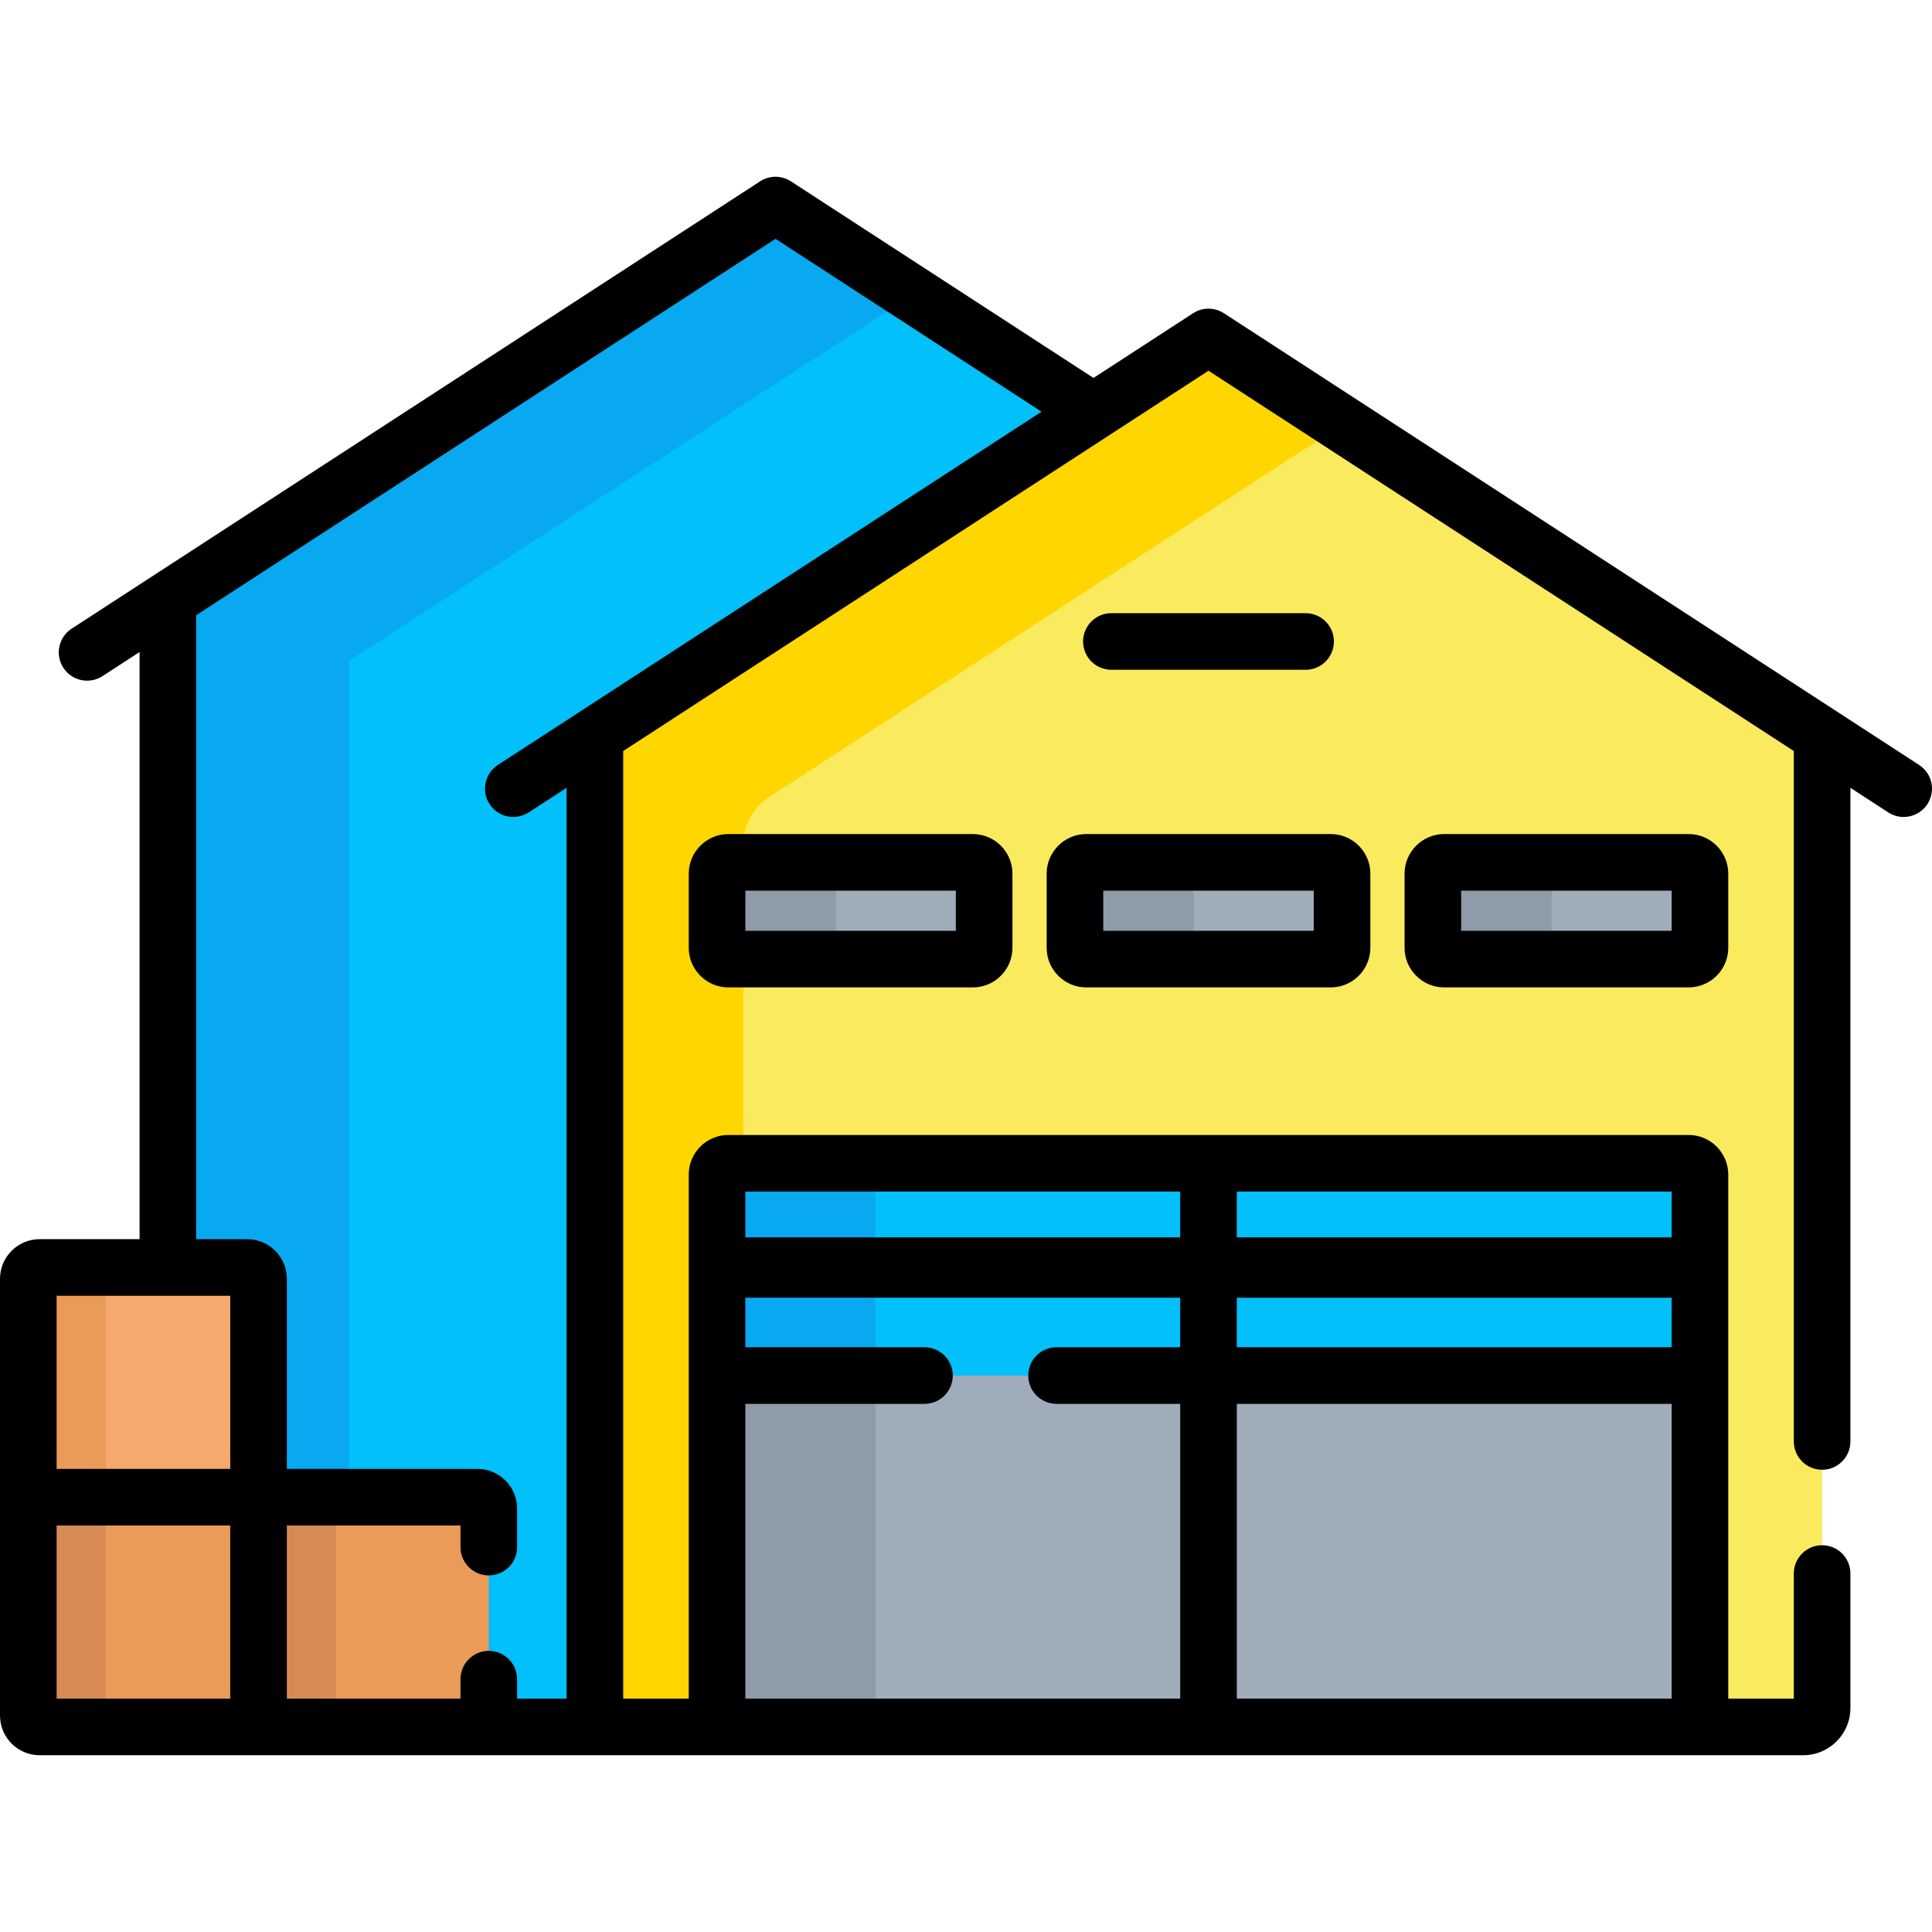 <svg id="Capa_1" enable-background="new 0 0 512 512" height="512" viewBox="0 0 512 512" width="512" xmlns="http://www.w3.org/2000/svg"><g><g><path d="m205.516 54.347-161.027 104.628v177.917h21.029c1.103 0 2 .897 2 2v58.88h59.018c1.103 0 2 .897 2 2v57.88h29.117v-262.694l132.135-85.855z" fill="#01c0fa"/><g><path d="m92.472 175.155 149.486-97.13-36.442-23.678-161.027 104.628v176.917h21.029c1.657 0 3 1.343 3 3v57.88h23.954z" fill="#08a9f1"/></g></g><g><g><path d="m157.653 194.958v262.694h320.225c2.761 0 5-2.239 5-5v-257.694l-162.612-105.658z" fill="#faea5e"/></g><path d="m320.266 89.3-162.613 105.658v262.694h32.372v-146.375c0-1.657 1.343-3 3-3h3.974v-84.477c0-5.078 2.569-9.811 6.827-12.578l152.041-98.789z" fill="#ffd600"/></g><g><g><g><path d="m443.966 335.407h-247.62l-6.321 1v121.245h260.481v-121.245z" fill="#9facba"/></g><g><path d="m190.025 364.537h41.974v93.116h-41.974z" fill="#8d9ca8"/></g><g><g><path d="m450.506 336.407h-260.481v-25.13c0-1.657 1.343-3 3-3h254.481c1.657 0 3 1.343 3 3z" fill="#01c0fa"/></g></g><g><path d="m234.999 308.277h-41.974c-1.657 0-3 1.343-3 3v25.13h41.974v-25.13c0-1.657 1.343-3 3-3z" fill="#08a9f1"/></g><g><g><path d="m190.025 336.407h260.481v28.13h-260.481z" fill="#01c0fa"/></g></g><g><path d="m190.025 336.407h41.974v28.13h-41.974z" fill="#08a9f1"/></g></g></g><g><g><path d="m68.518 457.652h-58.018c-1.657 0-3-1.343-3-3v-57.88h61.018z" fill="#ea9b58"/></g><g><path d="m28 454.652v-57.88h-20.5v57.88c0 1.657 1.343 3 3 3h20.5c-1.657 0-3-1.343-3-3z" fill="#d88a55"/></g><g><path d="m129.536 457.652h-61.018v-60.88h58.018c1.657 0 3 1.343 3 3z" fill="#ea9b58"/></g><g><path d="m68.518 396.772h20.482v60.88h-20.482z" fill="#d88a55"/></g><g><path d="m68.518 396.772h-61.018v-57.88c0-1.657 1.343-3 3-3h55.018c1.657 0 3 1.343 3 3z" fill="#f6a96c"/></g><g><path d="m31 335.892h-20.5c-1.657 0-3 1.343-3 3v57.88h20.5v-57.88c0-1.656 1.343-3 3-3z" fill="#ea9b58"/></g></g><g><g><path d="m257.808 254.172h-64.783c-1.657 0-3-1.343-3-3v-19.638c0-1.657 1.343-3 3-3h64.783c1.657 0 3 1.343 3 3v19.638c0 1.657-1.343 3-3 3z" fill="#9facba"/></g><g><path d="m352.657 254.172h-64.783c-1.657 0-3-1.343-3-3v-19.638c0-1.657 1.343-3 3-3h64.783c1.657 0 3 1.343 3 3v19.638c0 1.657-1.343 3-3 3z" fill="#9facba"/></g><g><path d="m447.506 254.172h-64.783c-1.657 0-3-1.343-3-3v-19.638c0-1.657 1.343-3 3-3h64.783c1.657 0 3 1.343 3 3v19.638c0 1.657-1.343 3-3 3z" fill="#9facba"/></g><g><path d="m221.518 251.172v-19.638c0-1.657 1.343-3 3-3h-31.493c-1.657 0-3 1.343-3 3v19.638c0 1.657 1.343 3 3 3h31.493c-1.657 0-3-1.343-3-3z" fill="#8d9ca8"/></g><g><path d="m316.367 251.172v-19.638c0-1.657 1.343-3 3-3h-31.493c-1.657 0-3 1.343-3 3v19.638c0 1.657 1.343 3 3 3h31.493c-1.657 0-3-1.343-3-3z" fill="#8d9ca8"/></g><g><path d="m411.216 251.172v-19.638c0-1.657 1.343-3 3-3h-31.493c-1.657 0-3 1.343-3 3v19.638c0 1.657 1.343 3 3 3h31.493c-1.657 0-3-1.343-3-3z" fill="#8d9ca8"/></g></g><g><path d="m508.586 202.718-184.234-119.707c-2.485-1.614-5.688-1.614-8.173 0l-26.391 17.148-80.185-52.101c-2.485-1.614-5.688-1.614-8.173 0l-182.437 118.539c-3.473 2.257-4.459 6.902-2.203 10.375 2.257 3.473 6.902 4.459 10.375 2.203l9.824-6.383v155.6h-26.489c-5.79 0-10.5 4.71-10.5 10.5v115.76c0 5.79 4.71 10.5 10.5 10.5h467.378c6.893 0 12.5-5.607 12.5-12.5v-35.652c0-4.142-3.358-7.5-7.5-7.5s-7.5 3.358-7.5 7.5v33.152h-17.372v-138.875c0-5.79-4.71-10.5-10.5-10.5h-254.481c-5.79 0-10.5 4.71-10.5 10.5v138.875h-17.372v-251.123l155.113-100.785 155.112 100.785v182.971c0 4.142 3.358 7.5 7.5 7.5s7.5-3.358 7.5-7.5v-173.224l10.035 6.52c1.262.82 2.679 1.212 4.08 1.212 2.454 0 4.859-1.203 6.296-3.415 2.256-3.474 1.27-8.119-2.203-10.375zm-180.82 113.059h115.24v12.13h-115.24zm0 28.13h115.24v13.13h-115.24zm0 28.129h115.24v78.116h-115.24zm-130.241-56.259h115.241v12.13h-115.241zm0 56.259h47.474c4.142 0 7.5-3.358 7.5-7.5s-3.358-7.5-7.5-7.5h-47.474v-13.13h115.241v13.13h-32.767c-4.142 0-7.5 3.358-7.5 7.5s3.358 7.5 7.5 7.5h32.767v78.116h-115.241zm-136.507 78.117h-46.018v-45.88h46.018zm0-60.881h-46.018v-45.88h46.018zm70.927-186.554c-3.473 2.257-4.459 6.902-2.203 10.375 2.257 3.473 6.903 4.459 10.375 2.203l10.035-6.52v241.377h-13.117v-5.153c0-4.142-3.358-7.5-7.5-7.5s-7.5 3.358-7.5 7.5v5.152h-46.017v-45.88h46.018v5.728c0 4.142 3.358 7.5 7.5 7.5s7.5-3.358 7.5-7.5v-10.228c0-5.79-4.71-10.5-10.5-10.5h-50.518v-50.38c0-5.79-4.71-10.5-10.5-10.5h-13.529v-165.346l153.527-99.755 70.506 45.812z"/><path d="m294.532 177.5h51.467c4.142 0 7.5-3.358 7.5-7.5s-3.358-7.5-7.5-7.5h-51.467c-4.142 0-7.5 3.358-7.5 7.5s3.358 7.5 7.5 7.5z"/><path d="m193.025 221.034c-5.79 0-10.5 4.71-10.5 10.5v19.638c0 5.79 4.71 10.5 10.5 10.5h64.783c5.79 0 10.5-4.71 10.5-10.5v-19.638c0-5.79-4.71-10.5-10.5-10.5zm60.283 25.638h-55.783v-10.638h55.783z"/><path d="m277.374 231.534v19.638c0 5.79 4.71 10.5 10.5 10.5h64.783c5.79 0 10.5-4.71 10.5-10.5v-19.638c0-5.79-4.71-10.5-10.5-10.5h-64.783c-5.789 0-10.5 4.711-10.5 10.5zm15 4.5h55.783v10.638h-55.783z"/><path d="m382.723 221.034c-5.79 0-10.5 4.71-10.5 10.5v19.638c0 5.79 4.71 10.5 10.5 10.5h64.783c5.79 0 10.5-4.71 10.5-10.5v-19.638c0-5.79-4.71-10.5-10.5-10.5zm60.283 25.638h-55.783v-10.638h55.783z"/></g></g></svg>